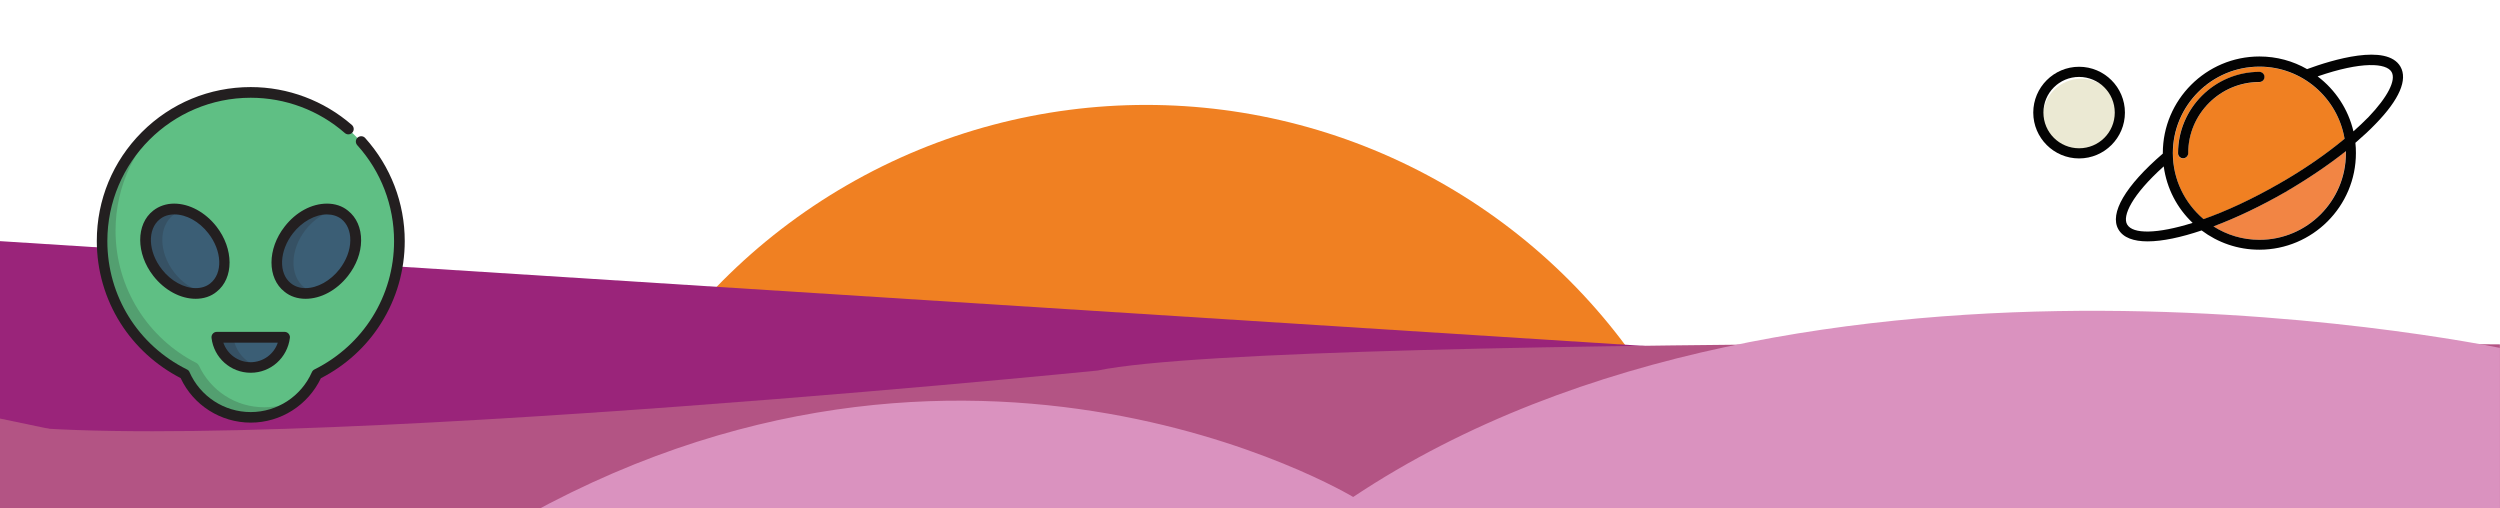 <?xml version="1.0" encoding="utf-8"?>
<!-- Generator: Adobe Illustrator 16.0.0, SVG Export Plug-In . SVG Version: 6.00 Build 0)  -->
<!DOCTYPE svg PUBLIC "-//W3C//DTD SVG 1.1//EN" "http://www.w3.org/Graphics/SVG/1.1/DTD/svg11.dtd">
<svg version="1.1" id="Livello_1" xmlns="http://www.w3.org/2000/svg" xmlns:xlink="http://www.w3.org/1999/xlink" x="0px" y="0px"
	 width="2125.98px" height="432.043px" viewBox="0 912.294 2125.98 432.043" enable-background="new 0 912.294 2125.98 432.043"
	 xml:space="preserve">
<rect x="0" y="1" fill="none" width="2125.979" height="2124.98"/>
<g>
	<g>
		<g>
			<defs>
				<rect id="SVGID_1_" x="-0.065" y="903.52" width="2125.979" height="442.913"/>
			</defs>
			<clipPath id="SVGID_2_">
				<use xlink:href="#SVGID_1_"  overflow="visible"/>
			</clipPath>
			<g clip-path="url(#SVGID_2_)">
				<circle fill="#F08022" cx="974.674" cy="1509.978" r="508.463"/>
				<polygon fill="#9A247A" points="-29.851,1115.455 1879.324,1237.144 1806.906,1295.609 -12.024,1406.447 				"/>
				<path fill="#B35484" d="M2255.465,1206.14c0,0-1161.758-12.069-1322.093,21.26c0,0-841.091,84.597-978.836,37.205
					L972.791,1558.92l908.525,49.938L2255.465,1206.14z"/>
				<path fill="#DA92BF" d="M2135.881,1210.127c0,0-600.811-130.992-985.148,124.791c0,0-342.592-206.84-738.889,36.871
					l838.545,153.803l877.963-128.889L2135.881,1210.127z"/>
				<polygon fill="#B35484" points="351.607,1362.267 41.457,1276.896 -80.897,1251.318 19.976,1475.984 399.663,1420.621 
					373.088,1363.707 				"/>
				<g>
					<path fill="#5FBF84" d="M296.132,1021.888c-22.256-19.377-51.268-31.115-83.046-31.115
						c-69.759,0-126.452,56.582-126.452,126.453c0,49.605,28.568,92.568,70.313,113.273c9.412,21.592,31.114,36.762,56.14,36.762
						c25.135,0,46.729-15.059,56.139-36.762c41.745-20.594,70.313-63.558,70.313-113.164c0-32.553-12.29-62.229-32.554-84.707"/>
					<g opacity="0.2">
						<path fill="#231F20" d="M224.712,1258.625c-24.581,0-45.729-14.396-55.475-35.322c0,0,0-0.109-0.11-0.109
							c-0.774-1.551-2.104-2.215-2.104-2.215l0,0c-40.858-20.815-68.763-63.338-68.763-112.5c0-39.309,17.938-74.52,46.174-97.662
							c-34.769,22.478-57.688,61.677-57.688,106.188c0,49.606,28.568,92.567,70.313,113.274
							c9.411,21.593,31.113,36.763,56.139,36.763c16.056,0,30.672-6.201,41.634-16.388
							C245.862,1255.857,235.564,1258.625,224.712,1258.625z"/>
					</g>
					<g>
						
							<ellipse transform="matrix(0.789 0.615 -0.615 0.789 749.27 72.661)" fill="#3B5E75" cx="268.96" cy="1126.031" rx="29.564" ry="39.309"/>
						
							<ellipse transform="matrix(0.615 0.789 -0.789 0.615 948.572 309.471)" fill="#3B5E75" cx="157.416" cy="1125.987" rx="39.309" ry="29.564"/>
						<path fill="#3B5E75" d="M184.296,1199.164c1.661,14.395,13.952,25.578,28.79,25.578c14.837,0,27.128-11.185,28.789-25.578
							H184.296z"/>
					</g>
					<g opacity="0.2">
						<path fill="#231F20" d="M259.038,1156.976c-12.955-10.076-12.513-32,0.775-49.162c6.976-8.969,16.055-14.727,25.023-16.832
							c-12.513-3.432-28.568,2.99-39.309,16.832c-13.398,17.162-13.73,39.086-0.775,49.162c6.201,4.762,14.284,5.98,22.479,4.099
							C264.242,1160.187,261.474,1158.859,259.038,1156.976z"/>
					</g>
					<g opacity="0.2">
						<path fill="#231F20" d="M148.31,1144.133c-13.397-17.162-13.73-39.088-0.775-49.164c2.437-1.992,5.205-3.211,8.193-4.096
							c-8.193-1.994-16.276-0.775-22.478,4.096c-12.955,10.076-12.513,32.002,0.775,49.164
							c10.851,13.842,26.686,20.152,39.309,16.83C164.365,1158.859,155.286,1153.101,148.31,1144.133z"/>
					</g>
					<g opacity="0.2">
						<path fill="#231F20" d="M198.58,1199.164h-14.284c1.661,14.395,13.952,25.578,28.79,25.578c2.437,0,4.872-0.332,7.087-0.886
							C208.767,1220.978,200.019,1211.123,198.58,1199.164z"/>
					</g>
					<g>
						<path fill="#231F20" d="M213.197,1271.691c-25.578,0-48.831-14.838-59.571-37.869c-20.817-10.739-38.534-26.797-51.157-46.727
							c-13.176-20.816-20.151-45.066-20.151-69.869c0-34.99,13.62-67.877,38.313-92.57c24.692-24.69,57.578-38.311,92.568-38.311
							c31.668,0,62.229,11.516,86.036,32.221c1.882,1.662,2.104,4.541,0.441,6.422c-1.66,1.884-4.539,2.105-6.422,0.443
							c-22.146-19.377-50.603-30.008-80.057-30.008c-67.212,0-121.911,54.701-121.911,121.912
							c0,46.616,26.021,88.473,67.766,109.178c0.996,0.443,1.771,1.33,2.104,2.215c9.08,20.596,29.454,33.994,52.042,33.994
							c22.589,0,42.963-13.398,52.043-33.994c0.442-0.996,1.218-1.771,2.104-2.215c41.744-20.816,67.767-62.562,67.767-109.178
							c0-30.229-11.073-59.238-31.336-81.605c-1.661-1.883-1.551-4.762,0.332-6.422c1.883-1.662,4.762-1.551,6.422,0.332
							c21.703,24.139,33.662,55.252,33.662,87.695c0,24.803-6.978,49.053-20.153,69.869c-12.512,19.932-30.229,35.987-51.156,46.729
							C261.917,1256.853,238.775,1271.691,213.197,1271.691z"/>
						<path fill="#231F20" d="M259.814,1166.388L259.814,1166.388c-6.756,0-12.955-1.992-17.828-5.979
							c-14.837-11.517-14.837-36.431,0.111-55.476c9.521-12.291,22.92-19.487,35.985-19.487c6.755,0,12.955,1.991,17.827,5.979
							c7.309,5.758,11.294,14.838,11.184,25.578c-0.109,10.299-4.097,20.816-11.184,29.896
							C286.278,1159.191,272.879,1166.388,259.814,1166.388z M277.972,1094.636c-10.075,0-21.148,6.201-28.789,15.945
							c-11.736,15.059-12.513,34.326-1.66,42.74c3.433,2.657,7.528,3.985,12.291,3.985c10.076,0,21.147-6.199,28.789-15.942
							c5.867-7.529,9.189-16.166,9.301-24.582c0.111-7.861-2.657-14.285-7.641-18.271
							C286.942,1095.967,282.623,1094.636,277.972,1094.636z"/>
						<path fill="#231F20" d="M166.359,1166.388L166.359,1166.388c-12.955,0-26.465-7.309-35.986-19.488
							c-14.838-19.045-14.838-43.959-0.111-55.475c4.983-3.875,11.073-5.979,17.828-5.979c12.955,0,26.464,7.309,35.986,19.487
							c14.838,19.045,14.838,43.959,0.109,55.476C179.424,1164.396,173.114,1166.388,166.359,1166.388z M148.31,1094.636
							c-4.762,0-8.97,1.33-12.291,3.986c-10.852,8.526-10.188,27.682,1.66,42.742c7.642,9.854,18.715,15.942,28.79,15.942l0,0
							c4.761,0,8.97-1.328,12.29-3.985c10.853-8.525,10.188-27.683-1.661-42.74C169.349,1100.617,158.385,1094.636,148.31,1094.636z
							"/>
						<path fill="#231F20" d="M213.197,1229.283c-17.053,0-31.336-12.734-33.329-29.677c-0.11-1.327,0.222-2.547,1.106-3.543
							c0.775-0.995,2.104-1.551,3.434-1.551h57.578c1.329,0,2.547,0.556,3.433,1.551c0.775,0.996,1.329,2.216,1.107,3.543
							C244.422,1216.549,230.249,1229.283,213.197,1229.283z M189.944,1203.705c3.321,9.744,12.513,16.608,23.143,16.608
							s19.931-6.864,23.142-16.608H189.944z"/>
					</g>
				</g>
				<path fill="#F08022" d="M1873.898,1098.734c19.154-6.754,41.301-16.94,64.773-30.45c20.707-11.957,39.531-24.912,55.145-37.869
					c-5.869-34.769-36.1-61.343-72.416-61.343c-40.527,0-73.523,32.996-73.523,73.523
					C1847.765,1065.072,1857.953,1085.224,1873.898,1098.734z M1856.402,1047.023c-2.438,0-4.318-1.991-4.318-4.317
					c0-38.201,31.115-69.205,69.205-69.205c2.438,0,4.318,1.994,4.318,4.317c0,2.326-1.992,4.318-4.318,4.318
					c-33.439,0-60.568,27.24-60.568,60.568C1860.72,1045.031,1858.838,1047.023,1856.402,1047.023z"/>
				<path fill="#F28544" d="M1882.203,1104.824c11.404,7.196,24.691,11.403,39.086,11.403c40.527,0,73.523-32.995,73.523-73.522
					c0-0.553-0.111-1.328-0.111-1.881c-15.061,12.067-32.775,24.026-51.82,34.988
					C1923.172,1087.219,1902.023,1097.406,1882.203,1104.824z"/>
				<path fill="#EBE9D3" d="M1769.812,1044.588c18.049,0,32.666-14.615,32.666-32.664s-14.617-32.666-32.666-32.666
					s-32.664,14.617-32.664,32.666S1751.765,1044.588,1769.812,1044.588z"/>
				<g>
					<path fill="#030303" d="M1921.4,982.027c2.436,0,4.318-1.993,4.318-4.317c0-2.326-1.994-4.318-4.318-4.318
						c-38.201,0-69.205,31.113-69.205,69.205c0,2.437,1.992,4.318,4.318,4.318c2.324,0,4.316-1.994,4.316-4.318
						C1860.72,1009.265,1887.961,982.027,1921.4,982.027z"/>
					<path fill="#030303" d="M2041.318,968.961c-11.627-20.041-58.354-5.646-79.393,2.104
						c-11.959-6.864-25.801-10.739-40.525-10.739c-45.287,0-82.16,36.873-82.16,82.159c0,0.111,0,0.332,0,0.443
						c-31.779,27.35-45.621,50.824-37.758,64.443c4.096,7.086,12.955,10.188,24.803,10.188c12.623,0,28.566-3.434,45.951-9.301
						c13.729,10.297,30.672,16.387,49.053,16.387c45.287,0,82.16-36.873,82.16-82.16c0-2.989-0.111-5.869-0.443-8.748
						c6.313-5.426,12.182-10.852,17.273-16.166C2040.433,996.865,2047.631,980.033,2041.318,968.961z M1921.4,968.961
						c36.318,0,66.547,26.574,72.416,61.344c-15.613,12.955-34.438,26.021-55.145,37.869
						c-23.475,13.508-45.619,23.695-64.773,30.449c-15.945-13.508-26.133-33.66-26.133-56.14
						C1847.765,1002.068,1880.761,968.961,1921.4,968.961z M1808.9,1103.164c-4.207-7.197,3.986-25.025,31.115-49.385
						c2.547,18.821,11.402,35.543,24.58,48.055C1834.59,1111.246,1813.662,1111.578,1808.9,1103.164z M1994.924,1042.705
						c0,40.526-32.998,73.522-73.523,73.522c-14.395,0-27.793-4.207-39.086-11.403c19.82-7.418,40.969-17.605,60.789-29.011
						c19.045-11.073,36.762-23.032,51.82-34.989C1994.924,1041.377,1994.924,1041.931,1994.924,1042.705z M2001.344,1023.992
						c-4.428-18.935-15.502-35.433-30.447-46.728c37.426-12.955,58.463-11.404,62.893-3.766c3.986,6.977-3.322,21.26-19.598,38.313
						C2010.314,1015.799,2005.885,1019.896,2001.344,1023.992z"/>
					<path fill="#030303" d="M1768.041,1047.023c21.482,0,38.979-17.494,38.979-38.975c0-21.482-17.496-38.977-38.979-38.977
						c-21.48,0-38.975,17.493-38.975,38.977C1729.066,1029.529,1746.56,1047.023,1768.041,1047.023z M1768.041,977.709
						c16.721,0,30.34,13.508,30.34,30.34c0,16.83-13.508,30.338-30.34,30.338c-16.719,0-30.338-13.508-30.338-30.338
						C1737.701,991.217,1751.322,977.709,1768.041,977.709z"/>
				</g>
			</g>
		</g>
	</g>
</g>
</svg>
